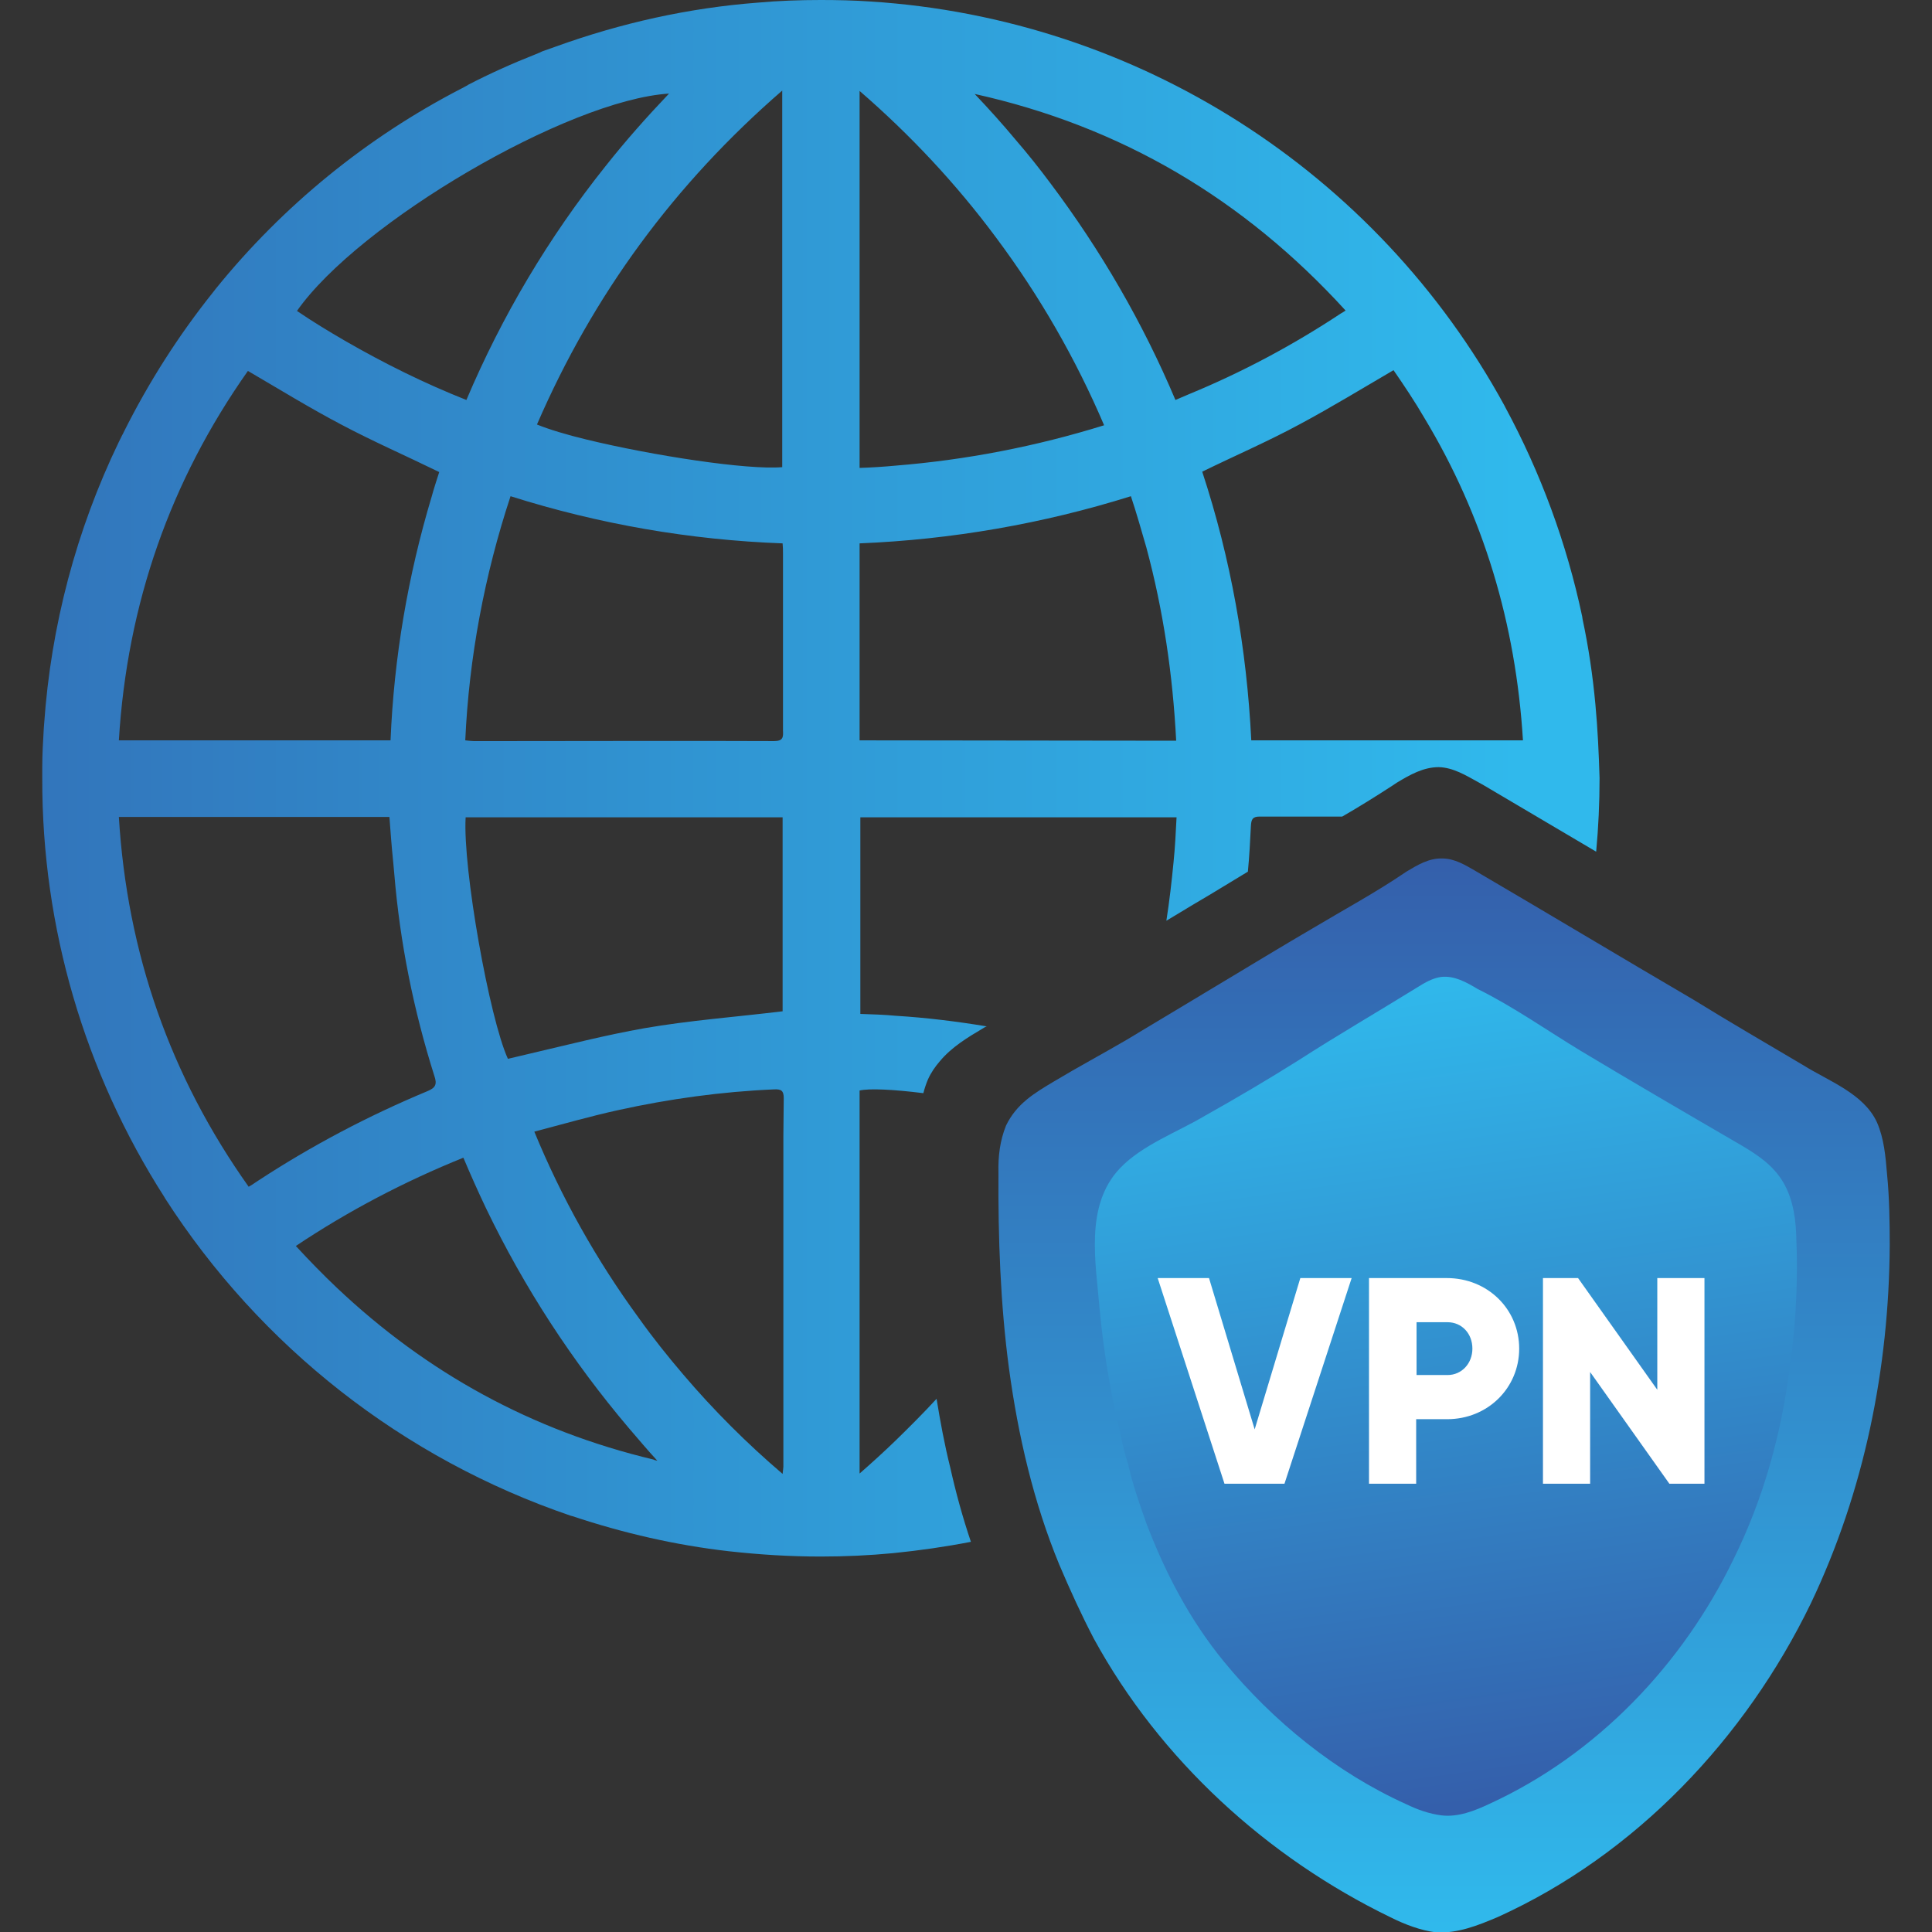 <?xml version="1.0" encoding="utf-8"?>
<!-- Generator: Adobe Illustrator 25.4.1, SVG Export Plug-In . SVG Version: 6.00 Build 0)  -->
<svg version="1.1" id="Layer_1" xmlns="http://www.w3.org/2000/svg" xmlns:xlink="http://www.w3.org/1999/xlink" x="0px" y="0px"
	 viewBox="0 0 512 512" style="enable-background:new 0 0 512 512;" xml:space="preserve">
<rect x="0" y="0" width="512" height="512" fill="#333333" stroke="none"/>
<style type="text/css">
	.st0{fill:url(#SVGID_1_);}
	.st1{fill:url(#SVGID_00000047761979889867818170000015975786110230798210_);}
	.st2{fill:url(#SVGID_00000008829214625688795210000006551114241145051544_);}
	.st3{fill:#FFFFFF;}
</style>
<g>
	<g id="Layer_1-2">
		<g id="network">
			
				<linearGradient id="SVGID_1_" gradientUnits="userSpaceOnUse" x1="466.734" y1="917.168" x2="-117.092" y2="917.168" gradientTransform="matrix(1 0 0 -1 0 1123.448)">
				<stop  offset="0.11" style="stop-color:#30B9EC"/>
				<stop  offset="0.5" style="stop-color:#3093D1"/>
				<stop  offset="0.99" style="stop-color:#345FAB"/>
			</linearGradient>
			<path class="st0" d="M422.8,186.7c-0.7-7.6-1.8-15.1-3.4-22.6c0-0.2-0.1-0.5-0.1-0.7c-4.1-19.4-11-38.1-20.4-55.5l-0.2-0.4
				C364.8,45.4,301.3,4.9,230.7,0.4c-4.3-0.3-8.8-0.4-13.2-0.4c-5.6,0-11.2,0.2-16.7,0.7c-18.3,1.4-36.2,5.4-53.4,11.6l-1.4,0.5
				l-1.7,0.6c-0.4,0.1-0.8,0.3-1.2,0.5l-1.2,0.5c-6.1,2.4-12.1,5.1-17.9,8.1l-0.1,0.1c-0.5,0.3-1,0.5-1.5,0.8
				C97.2,36.4,75,54.5,57.2,76.5l-0.7,0.9c-9.2,11.5-17.1,23.9-23.7,37.1c-0.2,0.5-0.5,0.9-0.7,1.4c-0.2,0.4-0.4,0.8-0.6,1.2
				c-11.3,23.4-18,48.8-19.8,74.7c0,0.4-0.1,0.9-0.1,1.3c-0.2,3.4-0.4,6.8-0.4,10.2c0,0.5,0,1,0,1.5c0,0.4,0,0.8,0,1.2v0.3
				c-0.1,39.4,11.2,77.9,32.4,111l0.1,0.2c25.3,39.4,63.2,69.1,107.6,84.2l0.4,0.1c13.5,4.5,27.4,7.7,41.5,9.3
				c8.1,0.9,16.1,1.4,24.3,1.4c6.5,0,12.9-0.3,19.2-0.9c7-0.7,13.9-1.7,20.6-3c-2.2-6.5-4-13.1-5.5-19.8c-1.5-6-2.6-12-3.6-18.1
				c-3.5,3.8-7.2,7.5-10.9,11.1c-3.1,3-6.3,5.9-9.5,8.7V289c2.5-0.6,8.9-0.3,16.9,0.7c0.3-1.2,0.7-2.4,1.2-3.6
				c0.8-1.8,1.9-3.4,3.2-4.9c3.1-3.7,7.2-6.2,11.6-8.8c0.3-0.2,0.5-0.3,0.8-0.4c-7.9-1.3-15.9-2.3-24-2.8c-3.2-0.3-6.4-0.4-9.5-0.5
				v-52.1h83.8c-0.2,4-0.4,8-0.8,11.9c-0.5,5.2-1.1,10.4-1.9,15.5c0.8-0.5,1.7-1,2.5-1.5c3-1.8,6.1-3.7,9.2-5.5c3.3-2,6.6-4,9.9-6
				c0.4-4.1,0.6-8.1,0.8-12.1c0.1-1.7,0.4-2.5,2.3-2.5c7.3,0,14.6,0,21.9,0c4.5-2.6,9-5.4,13.3-8.2c0.4-0.3,0.8-0.5,1.2-0.8
				c3.5-2.1,7-4.1,11.1-4.1c3.8,0.1,7.2,2.2,10.3,3.9c0.5,0.3,1.1,0.6,1.6,0.9c8.6,5.1,20.3,12,29.8,17.6c0.6-6.4,0.9-12.9,0.9-19.5
				C423.7,199.6,423.4,193.1,422.8,186.7z M207.3,24v99.8c-9.3,0.8-34.5-3.1-51.8-7.3c-5.4-1.3-10-2.7-13.2-4
				C157.2,78.1,178.7,48.8,207.3,24z M177.3,24.8c-5.9,6.2-11.5,12.5-16.8,19.2c-15.1,18.9-27.5,39.8-36.9,62
				c-11.1-4.4-21.8-9.7-32.2-15.7c-4.3-2.5-8.6-5.1-12.7-7.9C95.1,59,150.5,26.5,177.3,24.8z M65.7,98.3c8.4,4.9,16.5,9.9,24.9,14.3
				c8.3,4.4,17,8.2,25.8,12.5c-0.7,2.2-1.4,4.3-2,6.5c-6.3,21-10,42.7-10.9,64.6h-72C33.7,160.1,45.1,127.5,65.7,98.3z M31.5,216.5
				h71.7c0.3,4.1,0.6,8,1,11.9c0.1,1.1,0.2,2.2,0.3,3.3c1.5,18.1,5.1,36,10.6,53.4c0.8,2.3,0.3,3.2-1.9,4.1
				c-15.6,6.5-30.6,14.4-44.8,23.7c-0.4,0.3-0.8,0.5-1.2,0.8c-0.4,0.3-0.8,0.5-1.3,0.8C45.1,285.2,33.7,252.6,31.5,216.5z
				 M89.3,341.3c-3.7-3.5-7.3-7.2-10.9-11.1c13.9-9.3,28.8-17.1,44.4-23.4c1.9,4.5,3.9,9,6,13.4c10.1,21,22.8,40.5,37.8,58.2
				c2.5,2.9,5,5.9,7.6,8.7c-0.3-0.1-0.7-0.1-1-0.3C140.9,379.1,113.1,363.8,89.3,341.3z M123.4,216.6h84V268
				c-12.3,1.5-24.6,2.4-36.7,4.5c-10.2,1.8-20.3,4.4-30.6,6.8l-5.5,1.3C129.7,269.9,122.6,230.1,123.4,216.6L123.4,216.6z
				 M207.6,301c0,29.2,0,58.4,0,87.7c0,0.4-0.1,0.8-0.2,1.9c-9.5-8.1-18.3-16.9-26.3-26.3c-4.1-4.8-8.1-9.8-11.8-15
				c-11.2-15.3-20.5-31.9-27.7-49.4c7.6-2,14.9-4.1,22.2-5.7c13.6-3,27.4-4.9,41.3-5.5c1.9-0.1,2.6,0.3,2.6,2.3L207.6,301z
				 M205.1,196.4c-23.8-0.1-47.6,0-71.4,0h-8.2c-0.6,0-1.2-0.1-2.2-0.2c1-22,5.1-43.8,12-64.7c23.4,7.4,47.6,11.6,72.1,12.5
				c0.1,1,0.1,1.9,0.1,2.7v8.7c0,12.8,0,25.5,0,38.2C207.6,195.4,207.5,196.4,205.1,196.4L205.1,196.4z M227.8,24.1
				C241.2,35.7,253.4,48.7,264,63c11.5,15.4,21.1,32.1,28.6,49.7c-18,5.6-36.6,9.2-55.3,10.7c-3.2,0.3-6.3,0.5-9.5,0.6V24.1z
				 M227.8,196.2V144c24.4-1,48.6-5.2,71.9-12.5c1.5,4.5,2.8,9.1,4.1,13.6c4.5,16.7,7,33.7,7.9,51.2L227.8,196.2z M311.5,106
				c-8.6-20.4-19.8-39.7-33.1-57.4c-2.9-3.9-6-7.8-9.2-11.5c-3.5-4.2-7.1-8.2-10.9-12.2c38.8,8.6,71.3,27.8,98.3,57.4
				c-0.5,0.3-0.9,0.6-1.3,0.8c-12.7,8.4-26.2,15.6-40.3,21.4C313.8,105,312.7,105.5,311.5,106z M331.6,196.2
				c-1.2-24.3-5.4-48.1-13-71.2c8.8-4.3,17.6-8.1,25.9-12.6c8.4-4.5,16.4-9.4,24.8-14.3c2.9,4.2,5.7,8.4,8.2,12.7
				c15.6,25.9,24.2,54.4,26.1,85.4H331.6z"/>
		</g>
		<g id="shield">
			
				<linearGradient id="SVGID_00000013172870217800337520000006266452928256175038_" gradientUnits="userSpaceOnUse" x1="705.819" y1="-1102.701" x2="705.819" y2="-818.239" gradientTransform="matrix(1 0 0 -1 -323.15 -591.692)">
				<stop  offset="0" style="stop-color:#30B9EC"/>
				<stop  offset="1" style="stop-color:#345FAB"/>
			</linearGradient>
			<path style="fill:url(#SVGID_00000013172870217800337520000006266452928256175038_);" d="M500.8,330c0-6.2-0.1-12.6-0.7-18.7
				c-0.4-4.8-0.8-9.6-2.7-13.9c-3.5-7.6-12.8-10.9-19.5-15.1c-9.6-5.7-19.3-11.3-29-17.3c-19.3-11.3-38.6-22.9-57.9-34.2
				c-2.6-1.5-5.5-3.3-8.8-3.3c-3.5-0.1-6.5,1.7-9.5,3.5c-7.9,5.4-16.6,10.1-24.8,15c-8.4,4.9-16.9,10.1-25.1,15
				c-8.2,4.9-16.1,9.7-24.3,14.6c-6.5,3.8-12.7,7.1-19.2,11c-5.2,3.1-9.9,5.9-12.7,11.7c-1.6,4-2.1,8.1-2,12.4
				c-0.1,17.2,0.5,34.9,2.8,52c2.4,17.7,6.5,35.4,13.3,51.9c2.8,6.6,5.9,13.4,9.2,19.7c17.5,32,45.8,57.9,78.6,73.8
				c3.8,1.9,8,3.5,12.1,4c5.7,0.3,11-1.8,16.4-4.1c36.4-16.5,65.5-47.2,82.9-83.1C494.1,395.1,500.6,362.5,500.8,330z"/>
			
				<linearGradient id="SVGID_00000142173310868955554820000015002583319468127620_" gradientUnits="userSpaceOnUse" x1="597.013" y1="-857.63" x2="597.013" y2="-637.64" gradientTransform="matrix(0.99 -0.14 0.14 0.99 -98.463 1190.936)">
				<stop  offset="0" style="stop-color:#30B9EC"/>
				<stop  offset="1" style="stop-color:#345FAB"/>
			</linearGradient>
			<path style="fill:url(#SVGID_00000142173310868955554820000015002583319468127620_);" d="M476.2,335.3c0,9.1-0.6,18.2-1.9,27.1
				c-2.2,17.5-7,34.8-14.8,50.6c-13.6,28.2-36.4,52-64.7,65c-4,1.9-8.4,3.6-12.7,3.1c-3.3-0.4-6.4-1.5-9.5-3
				c-18.6-8.4-35.3-22-48.2-37.7c-9.1-11.1-15.6-23.6-20.6-36.7c-1.8-5.1-3.6-10.2-4.8-15.5c-1-3.1-1.7-6.2-2.4-9.6
				c-2.5-10.5-4.2-21.1-5.2-31.8c-1-12.2-4-27.3,5.4-37.2c5.9-6.2,15.3-9.6,22.5-13.9c8.2-4.6,16.7-9.6,24.8-14.7
				c10.4-6.7,21.1-12.9,31.6-19.4c1.9-1.2,4-2.4,6.2-2.7c3.5-0.4,6.7,1.4,9.7,3.2c9.5,4.7,18.4,11,27.5,16.5
				c13.5,8.1,27.2,16.1,40.8,24c4.3,2.5,8.7,5.1,11.6,9.1c3.2,4.3,4.3,9.9,4.5,15.3C476.1,329.9,476.2,332.6,476.2,335.3z"/>
			<path class="st3" d="M306.8,338.7h13.6l12.1,40.1l12.1-40.1h13.6l-17.8,54.5h-15.9L306.8,338.7z"/>
			<path class="st3" d="M402.6,357.4c0,10.4-8.3,18.7-19.1,18.7h-8.2v17.1h-12.5v-54.5h20.6C394.3,338.7,402.6,347,402.6,357.4z
				 M390.2,357.4c0-4-2.8-7-6.6-7h-8.2v14h8.2C387.4,364.4,390.2,361.3,390.2,357.4L390.2,357.4z"/>
			<path class="st3" d="M451.7,338.7v54.5h-9.3l-21-29.6v29.6h-12.5v-54.5h9.3l21,29.6v-29.6H451.7z"/>
		</g>
	</g>
</g>
</svg>
